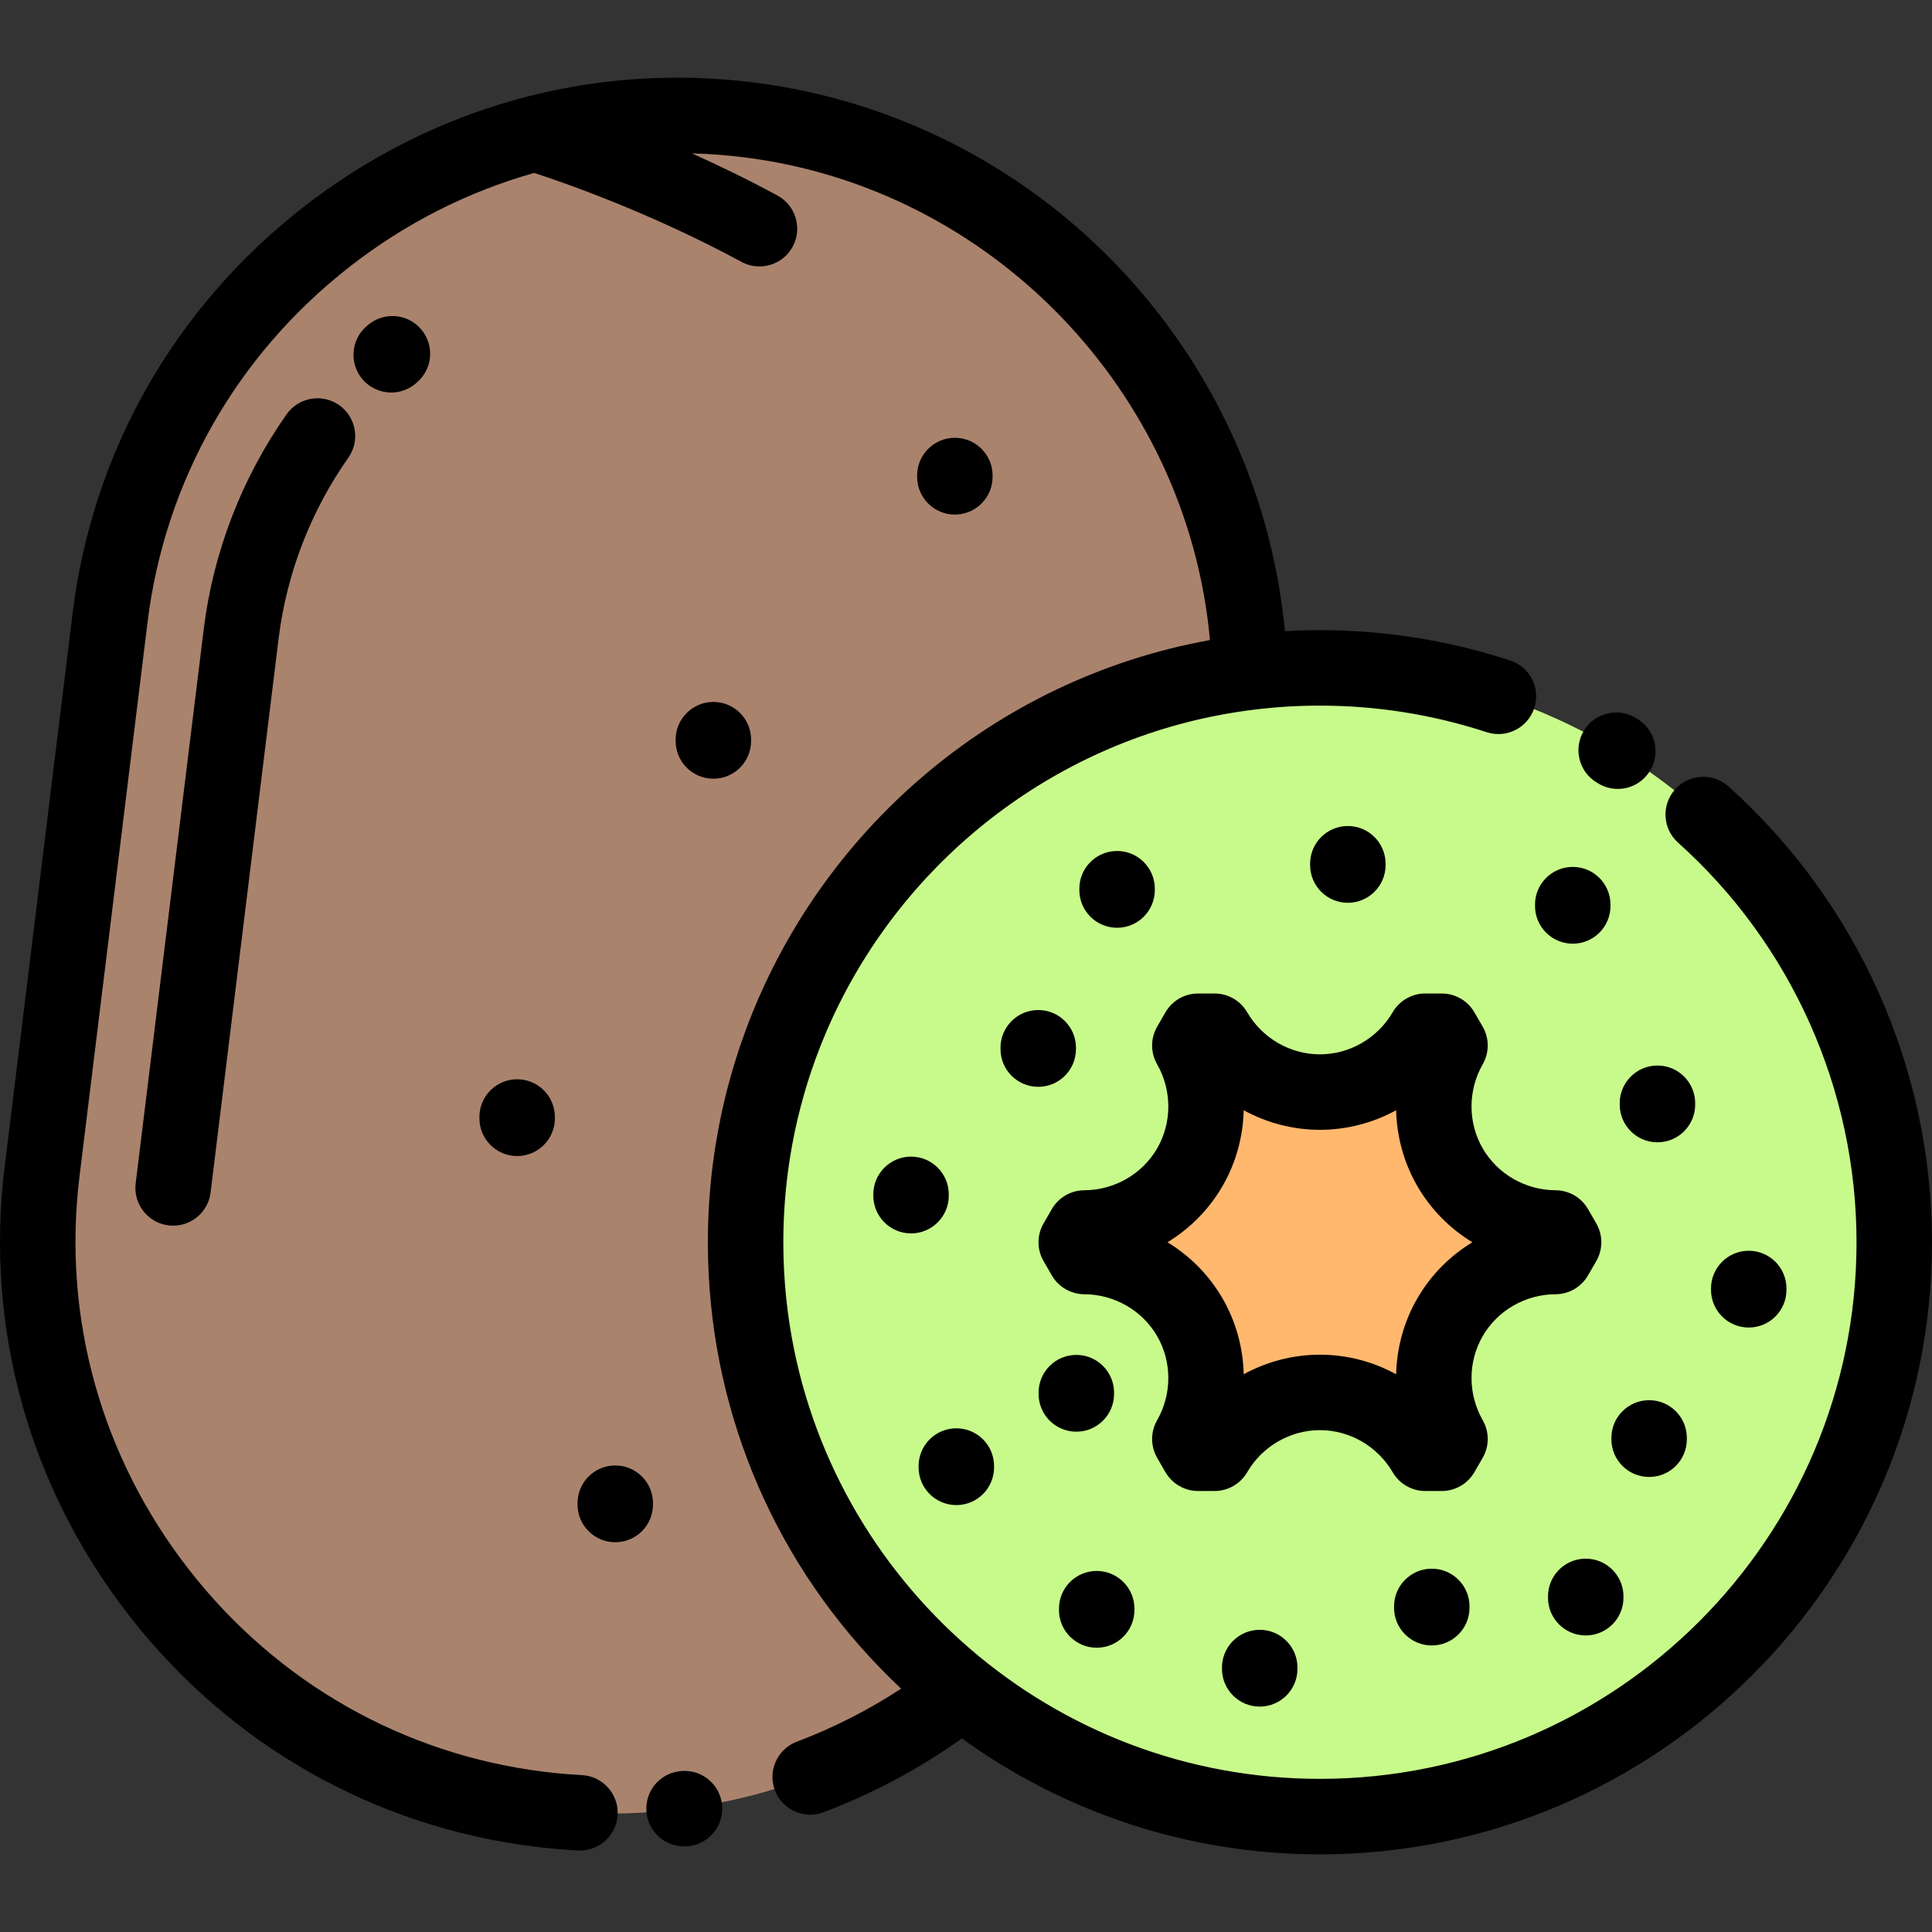 <?xml version="1.0" encoding="iso-8859-1"?>
<!-- Generator: Adobe Illustrator 21.0.0, SVG Export Plug-In . SVG Version: 6.00 Build 0)  -->
<svg version="1.1" id="Capa_1" xmlns="http://www.w3.org/2000/svg" xmlns:xlink="http://www.w3.org/1999/xlink" x="0px" y="0px"
	 viewBox="0 0 512 512" style="enable-background:new 0 0 512 512;" xml:space="preserve">
<rect x="0" y="0" width="512" height="512" fill="#333333" stroke="none"/>
<g>
	<path style="fill:#AA836D;" d="M331.165,178.129c-1.997-73.598-57.887-137.171-133.056-146.401
		c-19.373-2.379-38.376-0.946-56.253,3.707c-58.484,15.221-104.9,64.899-112.683,128.279l-18.03,146.835
		C0.981,393.301,60.375,469.323,143.129,479.483c41.427,5.087,81.166-7.259,111.801-31.239
		c-34.949-27.888-57.344-70.848-57.344-119.037c0-77.754,58.306-141.884,133.579-151.071
		C331.165,178.134,331.165,178.132,331.165,178.129z"/>
	<path style="fill:#C8FA8B;" d="M197.585,329.208c0,48.189,22.395,91.148,57.344,119.037c0.002-0.002,0.005-0.004,0.007-0.006
		C219.987,420.349,197.585,377.397,197.585,329.208L197.585,329.208z M349.793,177c84.062,0,152.208,68.146,152.208,152.207
		c0,84.062-68.146,152.208-152.208,152.208c-35.873,0-68.847-12.41-94.864-33.171c-34.949-27.888-57.344-70.848-57.344-119.037
		c0-77.754,58.306-141.884,133.579-151.071c0-0.003,0-0.005,0-0.008C337.27,177.384,343.487,177,349.793,177L349.793,177z
		 M349.793,289.413c-11.881,0-22.317-6.504-27.921-16.127h-4.363l-2.185,3.781c5.53,9.666,5.946,21.955,0.007,32.244
		c-5.942,10.289-16.79,16.074-27.928,16.117l-2.182,3.781l2.182,3.781c11.139,0.043,21.987,5.828,27.928,16.117
		c5.939,10.289,5.523,22.578-0.007,32.243l2.185,3.781h4.363c5.605-9.623,16.041-16.127,27.921-16.127s22.317,6.504,27.921,16.127
		h4.364l2.185-3.781c-5.529-9.666-5.946-21.955-0.007-32.243c5.943-10.289,16.79-16.074,27.928-16.117l2.182-3.781l-2.182-3.781
		c-11.139-0.043-21.987-5.828-27.928-16.117c-5.939-10.289-5.522-22.578,0.007-32.244l-2.185-3.781h-4.364
		C372.109,282.909,361.674,289.413,349.793,289.413z"/>
	<path style="fill:#FFB86E;" d="M287.402,332.989c11.139,0.043,21.987,5.828,27.928,16.117c5.939,10.289,5.523,22.578-0.007,32.243
		l2.185,3.781h4.363c5.605-9.623,16.041-16.127,27.921-16.127s22.317,6.504,27.921,16.127h4.364l2.185-3.781
		c-5.529-9.666-5.946-21.955-0.007-32.243c5.943-10.289,16.79-16.074,27.928-16.117l2.182-3.781l-2.182-3.781
		c-11.139-0.043-21.987-5.828-27.928-16.117c-5.939-10.289-5.522-22.578,0.007-32.244l-2.185-3.781h-4.364
		c-5.605,9.623-16.04,16.127-27.921,16.127c-11.881,0-22.317-6.504-27.921-16.127h-4.363l-2.185,3.781
		c5.53,9.666,5.946,21.955,0.007,32.244c-5.942,10.289-16.79,16.074-27.928,16.117l-2.182,3.781L287.402,332.989z"/>
</g>
<path d="M458.048,208.411c-4.112-3.686-10.435-3.34-14.121,0.773c-3.686,4.113-3.34,10.436,0.773,14.121
	c30.06,26.937,47.3,65.539,47.3,105.903c0,78.413-63.794,142.208-142.207,142.208c-70.985,0-129.986-52.281-140.529-120.359
	c-0.019-0.124-0.039-0.248-0.058-0.372c-0.146-0.959-0.279-1.922-0.405-2.888c-0.045-0.347-0.09-0.695-0.133-1.043
	c-0.101-0.819-0.195-1.641-0.283-2.464c-0.053-0.504-0.102-1.009-0.149-1.514c-0.068-0.712-0.133-1.423-0.19-2.138
	c-0.051-0.636-0.092-1.274-0.134-1.911c-0.041-0.612-0.084-1.224-0.117-1.839c-0.042-0.794-0.071-1.59-0.1-2.386
	c-0.018-0.476-0.042-0.95-0.054-1.427c-0.034-1.286-0.054-2.575-0.054-3.867c0-1.173,0.016-2.343,0.045-3.51
	c0.01-0.421,0.03-0.839,0.044-1.259c0.025-0.743,0.049-1.487,0.085-2.227c0.025-0.509,0.059-1.016,0.089-1.523
	c0.038-0.643,0.076-1.287,0.123-1.928c0.041-0.557,0.089-1.113,0.136-1.668c0.05-0.585,0.099-1.17,0.156-1.753
	c0.057-0.588,0.121-1.174,0.185-1.76c0.06-0.544,0.121-1.088,0.187-1.631c0.074-0.61,0.153-1.219,0.235-1.827
	c0.069-0.513,0.141-1.025,0.216-1.536c0.092-0.627,0.186-1.252,0.286-1.876c0.077-0.485,0.159-0.969,0.241-1.453
	c0.109-0.64,0.22-1.279,0.337-1.917c0.086-0.465,0.177-0.927,0.267-1.39c0.126-0.649,0.253-1.298,0.388-1.943
	c0.094-0.447,0.194-0.891,0.292-1.336c0.143-0.652,0.285-1.305,0.438-1.955c0.104-0.441,0.215-0.88,0.323-1.32
	c0.158-0.647,0.314-1.295,0.481-1.939c0.123-0.473,0.255-0.941,0.383-1.411c0.239-0.882,0.484-1.761,0.739-2.636
	c0.226-0.775,0.453-1.551,0.692-2.321c0.106-0.342,0.221-0.681,0.329-1.023c0.239-0.748,0.478-1.496,0.729-2.239
	c0.101-0.299,0.208-0.596,0.311-0.895c0.272-0.789,0.547-1.578,0.833-2.361c0.089-0.245,0.183-0.488,0.273-0.733
	c0.315-0.849,0.635-1.695,0.966-2.536c0.067-0.17,0.136-0.339,0.203-0.509c0.371-0.932,0.749-1.861,1.139-2.784
	c0.033-0.077,0.066-0.154,0.098-0.231c18.036-42.453,56.133-74.404,102.326-83.883c0.006-0.001,0.012-0.002,0.018-0.004
	c1.033-0.212,2.072-0.409,3.113-0.598c0.199-0.036,0.398-0.073,0.597-0.109c0.84-0.149,1.685-0.286,2.53-0.42
	c0.368-0.058,0.734-0.119,1.103-0.174c0.662-0.1,1.328-0.189,1.993-0.28c0.529-0.072,1.058-0.147,1.589-0.213
	c5.798-0.723,11.701-1.099,17.691-1.099c15.033,0,29.902,2.369,44.194,7.041c5.25,1.719,10.895-1.148,12.612-6.397
	c1.716-5.25-1.148-10.896-6.397-12.612c-16.303-5.329-33.262-8.031-50.409-8.031c-3.113,0-6.204,0.097-9.275,0.271
	c-3.233-34.386-17.58-67.132-41.006-93.168c-26.093-28.998-61.674-47.573-100.186-52.302c-42.674-5.239-84.958,6.549-119.065,33.194
	c-34.105,26.646-55.775,64.823-61.015,107.497L1.217,309.33c-5.24,42.674,6.549,84.959,33.194,119.065s64.823,55.774,107.496,61.015
	c3.734,0.459,7.524,0.791,11.263,0.986c0.178,0.01,0.355,0.014,0.532,0.014c5.282,0,9.698-4.14,9.978-9.477
	c0.289-5.516-3.948-10.221-9.463-10.51c-3.275-0.172-6.596-0.463-9.871-0.865c-37.372-4.589-70.817-23.581-94.174-53.476
	c-23.357-29.896-33.693-66.942-29.104-104.314l18.03-146.835c4.589-37.372,23.582-70.817,53.477-94.174
	c14.847-11.6,31.457-19.985,48.995-24.928c7.529,2.445,30.618,10.415,54.946,23.572c1.513,0.818,3.142,1.206,4.748,1.206
	c3.554,0,6.996-1.899,8.805-5.245c2.627-4.857,0.819-10.926-4.039-13.553c-7.841-4.241-15.523-7.962-22.654-11.165
	c4.491,0.122,8.999,0.454,13.512,1.008c66.044,8.108,117.837,62.356,123.765,127.965c-57.483,10.413-103.715,50.846-123.145,103.707
	c-0.122,0.332-0.237,0.667-0.357,1c-0.296,0.821-0.589,1.643-0.872,2.47c-0.177,0.516-0.346,1.036-0.518,1.554
	c-0.214,0.649-0.428,1.297-0.634,1.95c-0.19,0.599-0.374,1.2-0.557,1.802c-0.175,0.576-0.347,1.152-0.516,1.731
	c-0.19,0.651-0.376,1.302-0.558,1.956c-0.148,0.532-0.292,1.066-0.434,1.601c-0.184,0.689-0.367,1.379-0.542,2.072
	c-0.126,0.497-0.245,0.995-0.365,1.494c-0.177,0.73-0.355,1.46-0.523,2.194c-0.097,0.428-0.187,0.858-0.281,1.287
	c-0.588,2.681-1.109,5.386-1.562,8.114c-0.083,0.501-0.171,1-0.25,1.502c-0.108,0.691-0.205,1.385-0.304,2.078
	c-0.083,0.583-0.168,1.166-0.246,1.75c-0.087,0.657-0.166,1.316-0.244,1.975c-0.076,0.633-0.15,1.266-0.218,1.901
	c-0.068,0.63-0.131,1.261-0.191,1.893c-0.065,0.678-0.125,1.356-0.181,2.036c-0.05,0.599-0.098,1.199-0.141,1.8
	c-0.053,0.738-0.098,1.479-0.141,2.22c-0.032,0.551-0.066,1.1-0.093,1.652c-0.041,0.848-0.07,1.698-0.097,2.549
	c-0.015,0.454-0.035,0.907-0.046,1.362c-0.032,1.31-0.05,2.624-0.05,3.941c0,1.402,0.018,2.801,0.054,4.194
	c0.032,1.265,0.083,2.527,0.144,3.786c0.006,0.119,0.008,0.239,0.014,0.358c2.128,42.096,20.323,81.221,51.013,109.958
	c-8.693,5.689-17.947,10.396-27.629,14.048c-5.168,1.949-7.777,7.718-5.828,12.886c1.949,5.167,7.721,7.776,12.885,5.827
	c12.997-4.902,25.299-11.483,36.683-19.57c26.696,19.317,59.475,30.72,94.871,30.72c89.441,0,162.207-72.766,162.207-162.208
	C512,283.166,492.336,239.137,458.048,208.411z"/>
<path d="M180.408,469.355l-0.343,0.038c-5.478,0.657-9.361,5.624-8.711,11.103c0.602,5.084,4.943,8.82,9.944,8.819
	c0.381,0,0.767-0.021,1.154-0.065c5.468-0.577,9.449-5.463,8.901-10.94C190.803,472.813,185.901,468.797,180.408,469.355z"/>
<path d="M103.681,104.025c2.306,0,4.623-0.793,6.509-2.412l0.321-0.275c4.19-3.598,4.671-9.911,1.074-14.102
	c-3.598-4.19-9.91-4.67-14.102-1.074l-0.321,0.275c-4.19,3.598-4.671,9.911-1.074,14.102
	C98.067,102.843,100.866,104.025,103.681,104.025z"/>
<path d="M89.889,107.372c-4.516-3.179-10.755-2.096-13.934,2.42c-11.866,16.854-19.463,36.554-21.969,56.968l-18.03,146.835
	c-0.673,5.482,3.225,10.471,8.707,11.145c0.414,0.051,0.825,0.075,1.231,0.075c4.979,0,9.291-3.715,9.913-8.782l18.031-146.836
	c2.107-17.159,8.494-33.719,18.472-47.892C95.487,116.789,94.403,110.552,89.889,107.372z"/>
<path d="M412.224,342.989c3.56-0.014,6.844-1.919,8.623-5.003l2.182-3.781c1.784-3.093,1.784-6.902-0.001-9.995l-2.182-3.78
	c-1.779-3.083-5.063-4.988-8.622-5.002c-7.967-0.031-15.365-4.292-19.307-11.116c-3.94-6.826-3.931-15.364,0.026-22.281
	c1.768-3.091,1.759-6.888-0.023-9.97l-2.186-3.78c-1.787-3.092-5.087-4.995-8.657-4.995h-4.363c-3.559,0-6.85,1.892-8.641,4.967
	c-4.01,6.884-11.398,11.16-19.281,11.16c-7.884,0-15.271-4.276-19.28-11.16c-1.791-3.075-5.082-4.967-8.642-4.967h-4.364
	c-3.571,0-6.871,1.904-8.658,4.996l-2.185,3.78c-1.781,3.082-1.79,6.879-0.022,9.969c3.956,6.917,3.967,15.454,0.028,22.279
	c-3.943,6.826-11.342,11.087-19.309,11.118c-3.559,0.014-6.842,1.918-8.621,5l-2.183,3.78c-1.786,3.094-1.786,6.905-0.001,9.999
	l2.183,3.781c1.779,3.083,5.063,4.987,8.622,5.001c7.967,0.03,15.365,4.291,19.307,11.116c3.94,6.826,3.931,15.363-0.026,22.279
	c-1.767,3.09-1.759,6.887,0.021,9.969l2.185,3.781c1.787,3.092,5.088,4.997,8.659,4.997h4.364c3.56,0,6.851-1.892,8.642-4.967
	c4.009-6.885,11.397-11.161,19.28-11.161s15.271,4.276,19.281,11.161c1.791,3.075,5.082,4.967,8.641,4.967h4.363
	c3.571,0,6.871-1.904,8.658-4.996l2.186-3.781c1.781-3.082,1.79-6.879,0.022-9.97c-3.957-6.916-3.967-15.453-0.027-22.277
	C396.859,347.28,404.257,343.019,412.224,342.989z M375.597,344.107c-3.575,6.191-5.443,13.115-5.605,20.083
	c-6.116-3.344-13.047-5.186-20.198-5.186c-7.151,0-14.083,1.844-20.198,5.186c-0.163-6.967-2.031-13.893-5.605-20.085
	c-3.576-6.192-8.639-11.272-14.592-14.897c5.953-3.625,11.017-8.706,14.593-14.899c3.573-6.191,5.441-13.116,5.603-20.083
	c6.116,3.343,13.048,5.187,20.199,5.187c7.151,0,14.082-1.843,20.198-5.187c0.163,6.968,2.031,13.893,5.606,20.086
	c3.575,6.191,8.638,11.272,14.591,14.897C384.235,332.833,379.173,337.914,375.597,344.107z"/>
<path d="M379.437,415.717c-5.522,0-10,4.478-10,10v0.347c0,5.522,4.478,10,10,10c5.523,0,10-4.478,10-10v-0.347
	C389.437,420.194,384.959,415.717,379.437,415.717z"/>
<path d="M447.035,381.412v-0.348c0-5.522-4.478-10-10-10c-5.522,0-10,4.478-10,10v0.348c0,5.522,4.478,10,10,10
	C442.558,391.412,447.035,386.934,447.035,381.412z"/>
<path d="M295.238,369.412v-0.348c0-5.522-4.477-10-10-10c-5.522,0-10,4.478-10,10v0.348c0,5.522,4.478,10,10,10
	C290.761,379.412,295.238,374.934,295.238,369.412z"/>
<path d="M285.143,278.016v-0.348c0-5.522-4.477-10-10-10c-5.522,0-10,4.478-10,10v0.348c0,5.522,4.478,10,10,10
	C280.665,288.016,285.143,283.539,285.143,278.016z"/>
<path d="M357.192,239.25c5.522,0,10-4.478,10-10v-0.348c0-5.523-4.478-10-10-10c-5.523,0-10,4.477-10,10v0.348
	C347.193,234.772,351.67,239.25,357.192,239.25z"/>
<path d="M406.796,240.087c0,5.522,4.478,10,10,10c5.522,0,10-4.478,10-10v-0.347c0-5.522-4.478-10-10-10c-5.522,0-10,4.478-10,10
	V240.087z"/>
<path d="M449.243,292.376c0-5.522-4.478-10-10-10c-5.522,0-10,4.478-10,10v0.348c0,5.522,4.478,10,10,10c5.522,0,10-4.478,10-10
	V292.376z"/>
<path d="M420.236,433.411c5.522,0,10-4.478,10-10v-0.348c0-5.522-4.478-10-10-10c-5.522,0-10,4.478-10,10v0.348
	C410.236,428.933,414.714,433.411,420.236,433.411z"/>
<path d="M473.434,341.812v-0.347c0-5.522-4.477-10-10-10c-5.522,0-10,4.478-10,10v0.347c0,5.522,4.478,10,10,10
	C468.956,351.812,473.434,347.335,473.434,341.812z"/>
<path d="M323.838,441.916v0.348c0,5.522,4.477,10,10,10c5.522,0,10-4.478,10-10v-0.348c0-5.522-4.478-10-10-10
	C328.315,431.916,323.838,436.393,323.838,441.916z"/>
<path d="M290.638,436.664c5.523,0,10-4.477,10-10v-0.348c0-5.522-4.478-10-10-10c-5.522,0-10,4.478-10,10v0.348
	C280.638,432.186,285.115,436.664,290.638,436.664z"/>
<path d="M253.438,398.864c5.523,0,10-4.478,10-10v-0.347c0-5.522-4.477-10-10-10c-5.523,0-10,4.478-10,10v0.347
	C243.439,394.386,247.916,398.864,253.438,398.864z"/>
<path d="M296.038,245.867c5.522,0,10-4.478,10-10v-0.347c0-5.522-4.478-10-10-10c-5.522,0-10,4.478-10,10v0.347
	C286.038,241.389,290.516,245.867,296.038,245.867z"/>
<path d="M251.437,316.865v-0.347c0-5.522-4.477-10-10-10s-10,4.478-10,10v0.347c0,5.522,4.477,10,10,10
	S251.437,322.387,251.437,316.865z"/>
<path d="M127.05,296.017v0.347c0,5.522,4.477,10,10,10s10-4.478,10-10v-0.347c0-5.522-4.477-10-10-10S127.05,290.495,127.05,296.017
	z"/>
<path d="M173.049,398.363c0-5.522-4.477-10-10-10s-10,4.478-10,10v0.347c0,5.522,4.477,10,10,10s10-4.478,10-10V398.363z"/>
<path d="M263.047,126.367v-0.347c0-5.522-4.478-10-10-10c-5.523,0-10,4.478-10,10v0.347c0,5.522,4.477,10,10,10
	C258.569,136.367,263.047,131.889,263.047,126.367z"/>
<path d="M189.049,206.366c5.523,0,10-4.478,10-10v-0.347c0-5.523-4.477-10-10-10c-5.523,0-10,4.477-10,10v0.347
	C179.049,201.888,183.526,206.366,189.049,206.366z"/>
<path d="M423.115,207.36l0.382,0.231c1.632,1.002,3.439,1.48,5.222,1.48c3.362,0,6.645-1.695,8.532-4.771
	c2.89-4.707,1.416-10.865-3.291-13.754l-0.468-0.284c-4.724-2.868-10.874-1.36-13.737,3.36
	C416.89,198.344,418.394,204.495,423.115,207.36z"/>
<g>
</g>
<g>
</g>
<g>
</g>
<g>
</g>
<g>
</g>
<g>
</g>
<g>
</g>
<g>
</g>
<g>
</g>
<g>
</g>
<g>
</g>
<g>
</g>
<g>
</g>
<g>
</g>
<g>
</g>
</svg>
